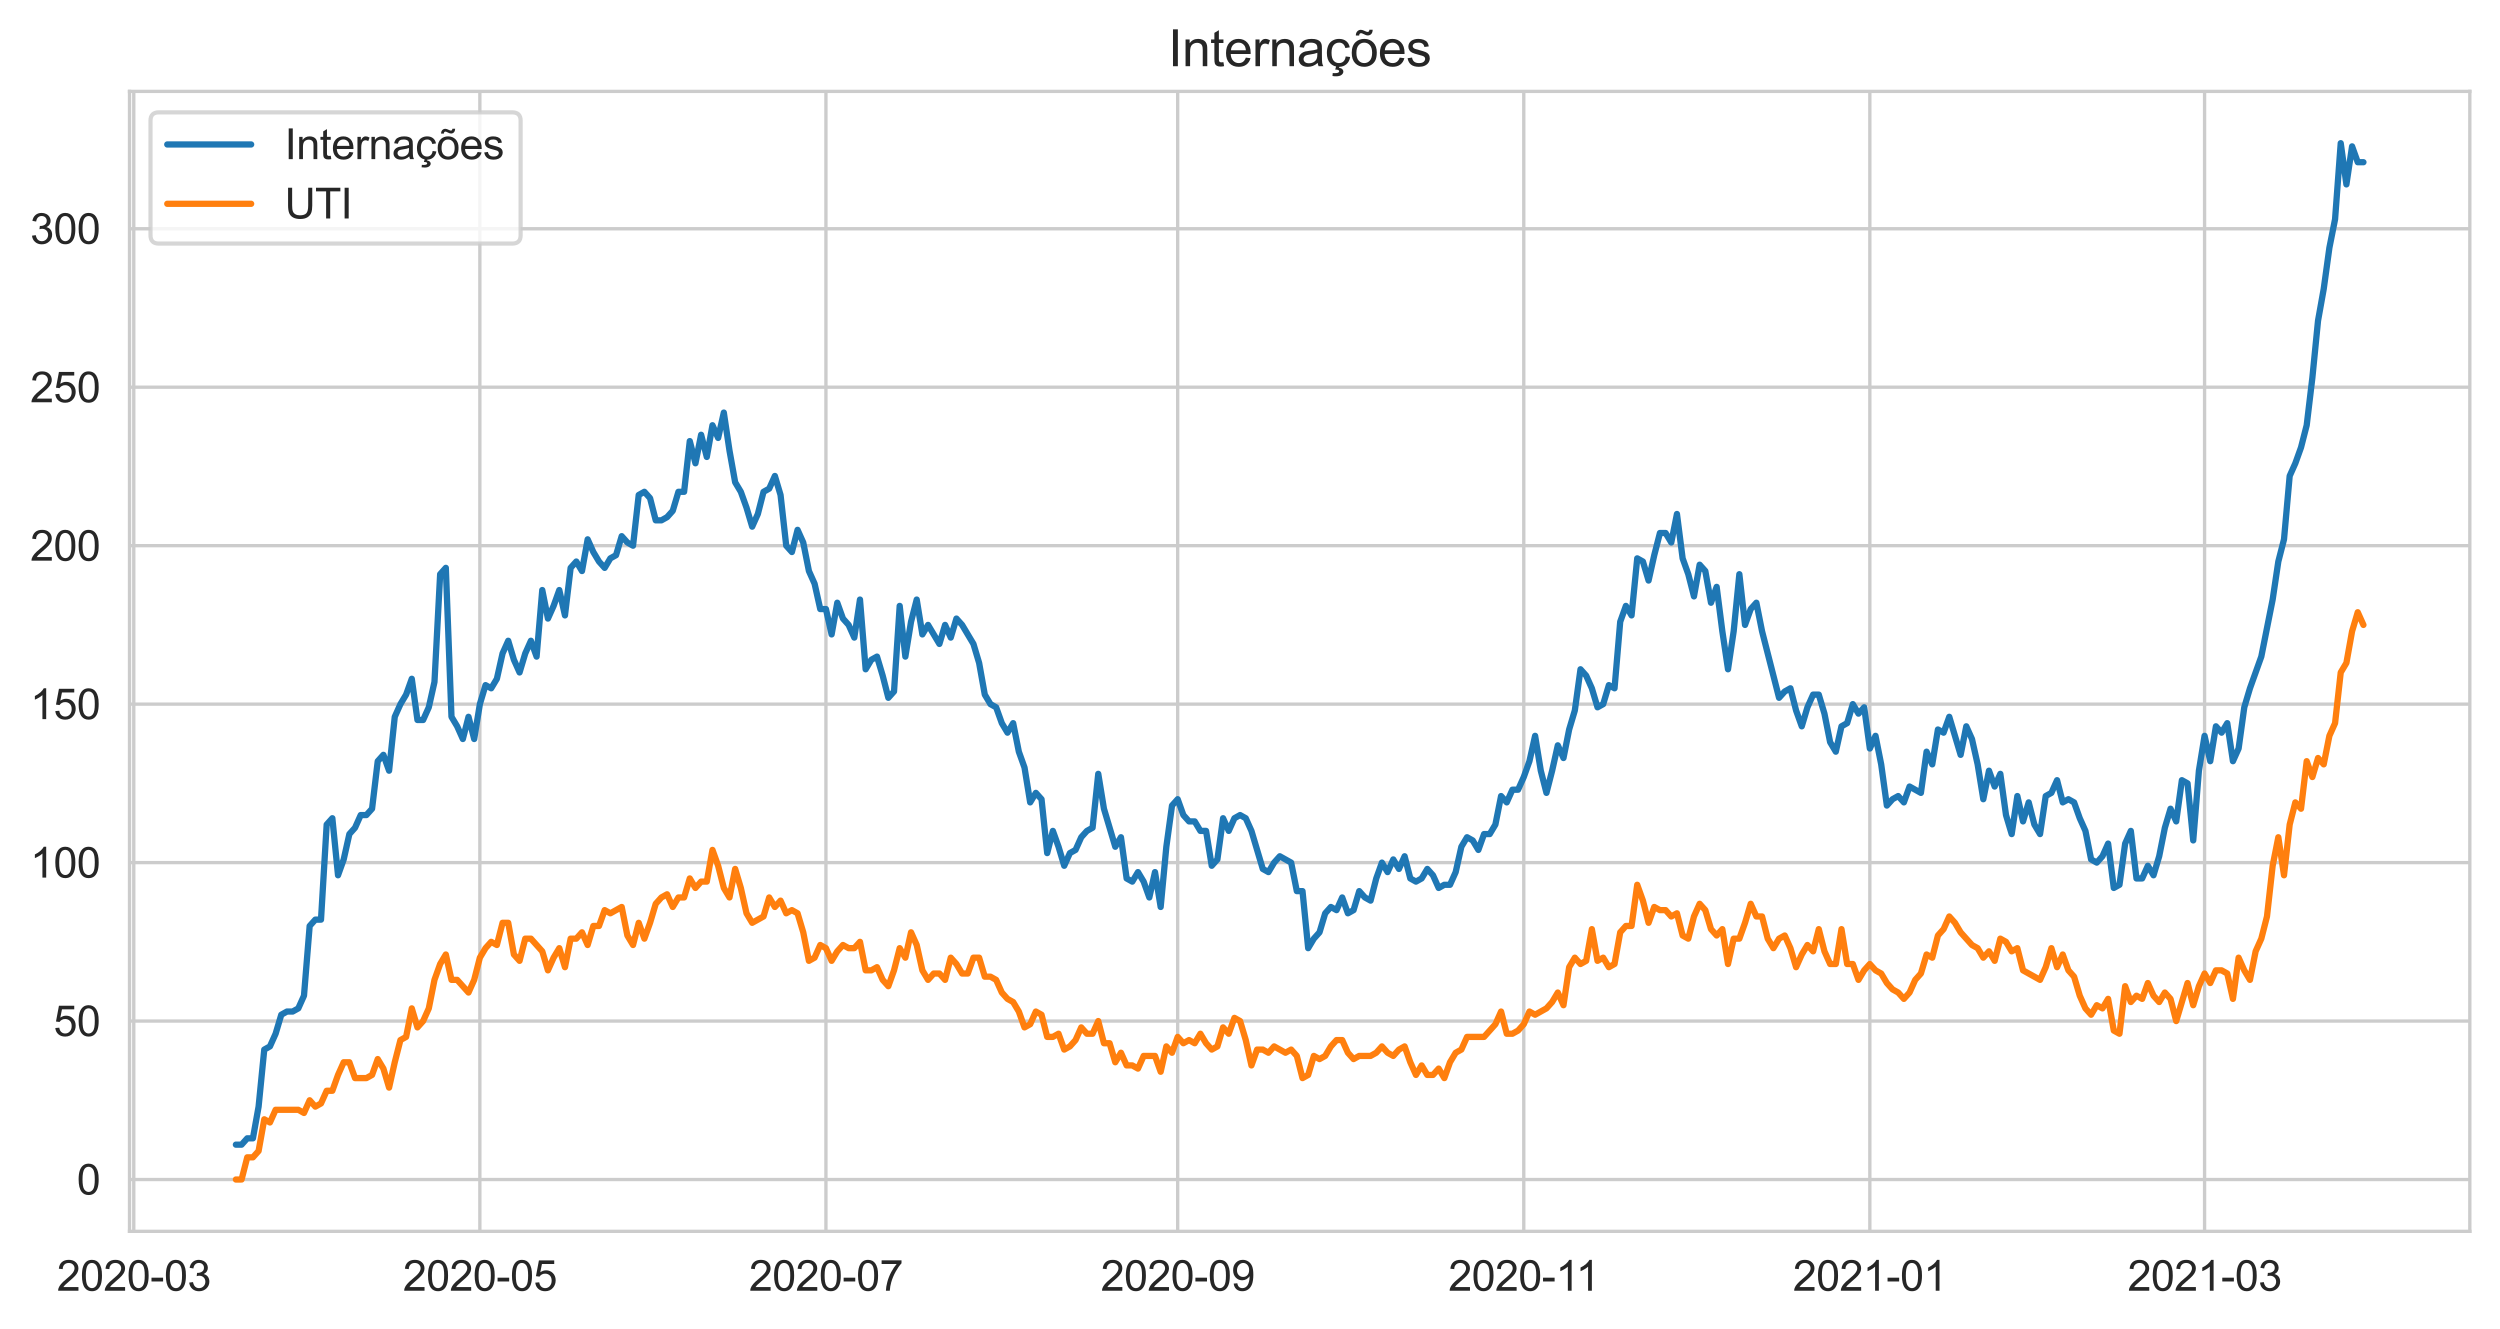 <?xml version="1.0" encoding="utf-8" standalone="no"?>
<!DOCTYPE svg PUBLIC "-//W3C//DTD SVG 1.1//EN"
  "http://www.w3.org/Graphics/SVG/1.1/DTD/svg11.dtd">
<svg height="316.935pt" version="1.1" viewBox="0 0 596.083 316.935" width="596.083pt" xmlns="http://www.w3.org/2000/svg" xmlns:xlink="http://www.w3.org/1999/xlink">
 <defs>
  <style type="text/css">*{stroke-linecap:butt;stroke-linejoin:round;}</style>
 </defs>
 <g id="figure_1">
  <g id="patch_1">
   <path d="M 0 316.935 
L 596.083 316.935 
L 596.083 0 
L 0 0 
z
" style="fill:#ffffff;"/>
  </g>
  <g id="axes_1">
   <g id="patch_2">
    <path d="M 30.883 293.589 
L 588.883 293.589 
L 588.883 21.789 
L 30.883 21.789 
z
" style="fill:#ffffff;"/>
   </g>
   <g id="matplotlib.axis_1">
    <g id="xtick_1">
     <g id="line2d_1">
      <path clip-path="url(#p5f53d8999e)" d="M 31.897 293.589 
L 31.897 21.789 
" style="fill:none;stroke:#cccccc;stroke-linecap:round;stroke-width:0.8;"/>
     </g>
     <g id="text_1">
      <!-- 2020-03 -->
      <g style="fill:#262626;" transform="translate(13.55 307.747)scale(0.1 -0.1)">
       <defs>
        <path d="M 3222 541 
L 3222 0 
L 194 0 
Q 188 203 259 391 
Q 375 700 629 1000 
Q 884 1300 1366 1694 
Q 2113 2306 2375 2664 
Q 2638 3022 2638 3341 
Q 2638 3675 2398 3904 
Q 2159 4134 1775 4134 
Q 1369 4134 1125 3890 
Q 881 3647 878 3216 
L 300 3275 
Q 359 3922 746 4261 
Q 1134 4600 1788 4600 
Q 2447 4600 2831 4234 
Q 3216 3869 3216 3328 
Q 3216 3053 3103 2787 
Q 2991 2522 2730 2228 
Q 2469 1934 1863 1422 
Q 1356 997 1212 845 
Q 1069 694 975 541 
L 3222 541 
z
" id="ArialMT-32" transform="scale(0.016)"/>
        <path d="M 266 2259 
Q 266 3072 433 3567 
Q 600 4063 929 4331 
Q 1259 4600 1759 4600 
Q 2128 4600 2406 4451 
Q 2684 4303 2865 4023 
Q 3047 3744 3150 3342 
Q 3253 2941 3253 2259 
Q 3253 1453 3087 958 
Q 2922 463 2592 192 
Q 2263 -78 1759 -78 
Q 1097 -78 719 397 
Q 266 969 266 2259 
z
M 844 2259 
Q 844 1131 1108 757 
Q 1372 384 1759 384 
Q 2147 384 2411 759 
Q 2675 1134 2675 2259 
Q 2675 3391 2411 3762 
Q 2147 4134 1753 4134 
Q 1366 4134 1134 3806 
Q 844 3388 844 2259 
z
" id="ArialMT-30" transform="scale(0.016)"/>
        <path d="M 203 1375 
L 203 1941 
L 1931 1941 
L 1931 1375 
L 203 1375 
z
" id="ArialMT-2d" transform="scale(0.016)"/>
        <path d="M 269 1209 
L 831 1284 
Q 928 806 1161 595 
Q 1394 384 1728 384 
Q 2125 384 2398 659 
Q 2672 934 2672 1341 
Q 2672 1728 2419 1979 
Q 2166 2231 1775 2231 
Q 1616 2231 1378 2169 
L 1441 2663 
Q 1497 2656 1531 2656 
Q 1891 2656 2178 2843 
Q 2466 3031 2466 3422 
Q 2466 3731 2256 3934 
Q 2047 4138 1716 4138 
Q 1388 4138 1169 3931 
Q 950 3725 888 3313 
L 325 3413 
Q 428 3978 793 4289 
Q 1159 4600 1703 4600 
Q 2078 4600 2393 4439 
Q 2709 4278 2876 4000 
Q 3044 3722 3044 3409 
Q 3044 3113 2884 2869 
Q 2725 2625 2413 2481 
Q 2819 2388 3044 2092 
Q 3269 1797 3269 1353 
Q 3269 753 2831 336 
Q 2394 -81 1725 -81 
Q 1122 -81 723 278 
Q 325 638 269 1209 
z
" id="ArialMT-33" transform="scale(0.016)"/>
       </defs>
       <use xlink:href="#ArialMT-32"/>
       <use x="55.615" xlink:href="#ArialMT-30"/>
       <use x="111.23" xlink:href="#ArialMT-32"/>
       <use x="166.846" xlink:href="#ArialMT-30"/>
       <use x="222.461" xlink:href="#ArialMT-2d"/>
       <use x="255.762" xlink:href="#ArialMT-30"/>
       <use x="311.377" xlink:href="#ArialMT-33"/>
      </g>
     </g>
    </g>
    <g id="xtick_2">
     <g id="line2d_2">
      <path clip-path="url(#p5f53d8999e)" d="M 114.414 293.589 
L 114.414 21.789 
" style="fill:none;stroke:#cccccc;stroke-linecap:round;stroke-width:0.8;"/>
     </g>
     <g id="text_2">
      <!-- 2020-05 -->
      <g style="fill:#262626;" transform="translate(96.066 307.747)scale(0.1 -0.1)">
       <defs>
        <path d="M 266 1200 
L 856 1250 
Q 922 819 1161 601 
Q 1400 384 1738 384 
Q 2144 384 2425 690 
Q 2706 997 2706 1503 
Q 2706 1984 2436 2262 
Q 2166 2541 1728 2541 
Q 1456 2541 1237 2417 
Q 1019 2294 894 2097 
L 366 2166 
L 809 4519 
L 3088 4519 
L 3088 3981 
L 1259 3981 
L 1013 2750 
Q 1425 3038 1878 3038 
Q 2478 3038 2890 2622 
Q 3303 2206 3303 1553 
Q 3303 931 2941 478 
Q 2500 -78 1738 -78 
Q 1113 -78 717 272 
Q 322 622 266 1200 
z
" id="ArialMT-35" transform="scale(0.016)"/>
       </defs>
       <use xlink:href="#ArialMT-32"/>
       <use x="55.615" xlink:href="#ArialMT-30"/>
       <use x="111.23" xlink:href="#ArialMT-32"/>
       <use x="166.846" xlink:href="#ArialMT-30"/>
       <use x="222.461" xlink:href="#ArialMT-2d"/>
       <use x="255.762" xlink:href="#ArialMT-30"/>
       <use x="311.377" xlink:href="#ArialMT-35"/>
      </g>
     </g>
    </g>
    <g id="xtick_3">
     <g id="line2d_3">
      <path clip-path="url(#p5f53d8999e)" d="M 196.93 293.589 
L 196.93 21.789 
" style="fill:none;stroke:#cccccc;stroke-linecap:round;stroke-width:0.8;"/>
     </g>
     <g id="text_3">
      <!-- 2020-07 -->
      <g style="fill:#262626;" transform="translate(178.582 307.747)scale(0.1 -0.1)">
       <defs>
        <path d="M 303 3981 
L 303 4522 
L 3269 4522 
L 3269 4084 
Q 2831 3619 2401 2847 
Q 1972 2075 1738 1259 
Q 1569 684 1522 0 
L 944 0 
Q 953 541 1156 1306 
Q 1359 2072 1739 2783 
Q 2119 3494 2547 3981 
L 303 3981 
z
" id="ArialMT-37" transform="scale(0.016)"/>
       </defs>
       <use xlink:href="#ArialMT-32"/>
       <use x="55.615" xlink:href="#ArialMT-30"/>
       <use x="111.23" xlink:href="#ArialMT-32"/>
       <use x="166.846" xlink:href="#ArialMT-30"/>
       <use x="222.461" xlink:href="#ArialMT-2d"/>
       <use x="255.762" xlink:href="#ArialMT-30"/>
       <use x="311.377" xlink:href="#ArialMT-37"/>
      </g>
     </g>
    </g>
    <g id="xtick_4">
     <g id="line2d_4">
      <path clip-path="url(#p5f53d8999e)" d="M 280.799 293.589 
L 280.799 21.789 
" style="fill:none;stroke:#cccccc;stroke-linecap:round;stroke-width:0.8;"/>
     </g>
     <g id="text_4">
      <!-- 2020-09 -->
      <g style="fill:#262626;" transform="translate(262.452 307.747)scale(0.1 -0.1)">
       <defs>
        <path d="M 350 1059 
L 891 1109 
Q 959 728 1153 556 
Q 1347 384 1650 384 
Q 1909 384 2104 503 
Q 2300 622 2425 820 
Q 2550 1019 2634 1356 
Q 2719 1694 2719 2044 
Q 2719 2081 2716 2156 
Q 2547 1888 2255 1720 
Q 1963 1553 1622 1553 
Q 1053 1553 659 1965 
Q 266 2378 266 3053 
Q 266 3750 677 4175 
Q 1088 4600 1706 4600 
Q 2153 4600 2523 4359 
Q 2894 4119 3086 3673 
Q 3278 3228 3278 2384 
Q 3278 1506 3087 986 
Q 2897 466 2520 194 
Q 2144 -78 1638 -78 
Q 1100 -78 759 220 
Q 419 519 350 1059 
z
M 2653 3081 
Q 2653 3566 2395 3850 
Q 2138 4134 1775 4134 
Q 1400 4134 1122 3828 
Q 844 3522 844 3034 
Q 844 2597 1108 2323 
Q 1372 2050 1759 2050 
Q 2150 2050 2401 2323 
Q 2653 2597 2653 3081 
z
" id="ArialMT-39" transform="scale(0.016)"/>
       </defs>
       <use xlink:href="#ArialMT-32"/>
       <use x="55.615" xlink:href="#ArialMT-30"/>
       <use x="111.23" xlink:href="#ArialMT-32"/>
       <use x="166.846" xlink:href="#ArialMT-30"/>
       <use x="222.461" xlink:href="#ArialMT-2d"/>
       <use x="255.762" xlink:href="#ArialMT-30"/>
       <use x="311.377" xlink:href="#ArialMT-39"/>
      </g>
     </g>
    </g>
    <g id="xtick_5">
     <g id="line2d_5">
      <path clip-path="url(#p5f53d8999e)" d="M 363.316 293.589 
L 363.316 21.789 
" style="fill:none;stroke:#cccccc;stroke-linecap:round;stroke-width:0.8;"/>
     </g>
     <g id="text_5">
      <!-- 2020-11 -->
      <g style="fill:#262626;" transform="translate(345.337 307.747)scale(0.1 -0.1)">
       <defs>
        <path d="M 2384 0 
L 1822 0 
L 1822 3584 
Q 1619 3391 1289 3197 
Q 959 3003 697 2906 
L 697 3450 
Q 1169 3672 1522 3987 
Q 1875 4303 2022 4600 
L 2384 4600 
L 2384 0 
z
" id="ArialMT-31" transform="scale(0.016)"/>
       </defs>
       <use xlink:href="#ArialMT-32"/>
       <use x="55.615" xlink:href="#ArialMT-30"/>
       <use x="111.23" xlink:href="#ArialMT-32"/>
       <use x="166.846" xlink:href="#ArialMT-30"/>
       <use x="222.461" xlink:href="#ArialMT-2d"/>
       <use x="255.762" xlink:href="#ArialMT-31"/>
       <use x="304.002" xlink:href="#ArialMT-31"/>
      </g>
     </g>
    </g>
    <g id="xtick_6">
     <g id="line2d_6">
      <path clip-path="url(#p5f53d8999e)" d="M 445.832 293.589 
L 445.832 21.789 
" style="fill:none;stroke:#cccccc;stroke-linecap:round;stroke-width:0.8;"/>
     </g>
     <g id="text_6">
      <!-- 2021-01 -->
      <g style="fill:#262626;" transform="translate(427.484 307.747)scale(0.1 -0.1)">
       <use xlink:href="#ArialMT-32"/>
       <use x="55.615" xlink:href="#ArialMT-30"/>
       <use x="111.23" xlink:href="#ArialMT-32"/>
       <use x="166.846" xlink:href="#ArialMT-31"/>
       <use x="222.461" xlink:href="#ArialMT-2d"/>
       <use x="255.762" xlink:href="#ArialMT-30"/>
       <use x="311.377" xlink:href="#ArialMT-31"/>
      </g>
     </g>
    </g>
    <g id="xtick_7">
     <g id="line2d_7">
      <path clip-path="url(#p5f53d8999e)" d="M 525.643 293.589 
L 525.643 21.789 
" style="fill:none;stroke:#cccccc;stroke-linecap:round;stroke-width:0.8;"/>
     </g>
     <g id="text_7">
      <!-- 2021-03 -->
      <g style="fill:#262626;" transform="translate(507.295 307.747)scale(0.1 -0.1)">
       <use xlink:href="#ArialMT-32"/>
       <use x="55.615" xlink:href="#ArialMT-30"/>
       <use x="111.23" xlink:href="#ArialMT-32"/>
       <use x="166.846" xlink:href="#ArialMT-31"/>
       <use x="222.461" xlink:href="#ArialMT-2d"/>
       <use x="255.762" xlink:href="#ArialMT-30"/>
       <use x="311.377" xlink:href="#ArialMT-33"/>
      </g>
     </g>
    </g>
   </g>
   <g id="matplotlib.axis_2">
    <g id="ytick_1">
     <g id="line2d_8">
      <path clip-path="url(#p5f53d8999e)" d="M 30.883 281.235 
L 588.883 281.235 
" style="fill:none;stroke:#cccccc;stroke-linecap:round;stroke-width:0.8;"/>
     </g>
     <g id="text_8">
      <!-- 0 -->
      <g style="fill:#262626;" transform="translate(18.322 284.814)scale(0.1 -0.1)">
       <use xlink:href="#ArialMT-30"/>
      </g>
     </g>
    </g>
    <g id="ytick_2">
     <g id="line2d_9">
      <path clip-path="url(#p5f53d8999e)" d="M 30.883 243.453 
L 588.883 243.453 
" style="fill:none;stroke:#cccccc;stroke-linecap:round;stroke-width:0.8;"/>
     </g>
     <g id="text_9">
      <!-- 50 -->
      <g style="fill:#262626;" transform="translate(12.761 247.032)scale(0.1 -0.1)">
       <use xlink:href="#ArialMT-35"/>
       <use x="55.615" xlink:href="#ArialMT-30"/>
      </g>
     </g>
    </g>
    <g id="ytick_3">
     <g id="line2d_10">
      <path clip-path="url(#p5f53d8999e)" d="M 30.883 205.672 
L 588.883 205.672 
" style="fill:none;stroke:#cccccc;stroke-linecap:round;stroke-width:0.8;"/>
     </g>
     <g id="text_10">
      <!-- 100 -->
      <g style="fill:#262626;" transform="translate(7.2 209.251)scale(0.1 -0.1)">
       <use xlink:href="#ArialMT-31"/>
       <use x="55.615" xlink:href="#ArialMT-30"/>
       <use x="111.23" xlink:href="#ArialMT-30"/>
      </g>
     </g>
    </g>
    <g id="ytick_4">
     <g id="line2d_11">
      <path clip-path="url(#p5f53d8999e)" d="M 30.883 167.89 
L 588.883 167.89 
" style="fill:none;stroke:#cccccc;stroke-linecap:round;stroke-width:0.8;"/>
     </g>
     <g id="text_11">
      <!-- 150 -->
      <g style="fill:#262626;" transform="translate(7.2 171.469)scale(0.1 -0.1)">
       <use xlink:href="#ArialMT-31"/>
       <use x="55.615" xlink:href="#ArialMT-35"/>
       <use x="111.23" xlink:href="#ArialMT-30"/>
      </g>
     </g>
    </g>
    <g id="ytick_5">
     <g id="line2d_12">
      <path clip-path="url(#p5f53d8999e)" d="M 30.883 130.109 
L 588.883 130.109 
" style="fill:none;stroke:#cccccc;stroke-linecap:round;stroke-width:0.8;"/>
     </g>
     <g id="text_12">
      <!-- 200 -->
      <g style="fill:#262626;" transform="translate(7.2 133.688)scale(0.1 -0.1)">
       <use xlink:href="#ArialMT-32"/>
       <use x="55.615" xlink:href="#ArialMT-30"/>
       <use x="111.23" xlink:href="#ArialMT-30"/>
      </g>
     </g>
    </g>
    <g id="ytick_6">
     <g id="line2d_13">
      <path clip-path="url(#p5f53d8999e)" d="M 30.883 92.327 
L 588.883 92.327 
" style="fill:none;stroke:#cccccc;stroke-linecap:round;stroke-width:0.8;"/>
     </g>
     <g id="text_13">
      <!-- 250 -->
      <g style="fill:#262626;" transform="translate(7.2 95.906)scale(0.1 -0.1)">
       <use xlink:href="#ArialMT-32"/>
       <use x="55.615" xlink:href="#ArialMT-35"/>
       <use x="111.23" xlink:href="#ArialMT-30"/>
      </g>
     </g>
    </g>
    <g id="ytick_7">
     <g id="line2d_14">
      <path clip-path="url(#p5f53d8999e)" d="M 30.883 54.546 
L 588.883 54.546 
" style="fill:none;stroke:#cccccc;stroke-linecap:round;stroke-width:0.8;"/>
     </g>
     <g id="text_14">
      <!-- 300 -->
      <g style="fill:#262626;" transform="translate(7.2 58.125)scale(0.1 -0.1)">
       <use xlink:href="#ArialMT-33"/>
       <use x="55.615" xlink:href="#ArialMT-30"/>
       <use x="111.23" xlink:href="#ArialMT-30"/>
      </g>
     </g>
    </g>
   </g>
   <g id="line2d_15">
    <path clip-path="url(#p5f53d8999e)" d="M 56.246 272.923 
L 57.599 272.923 
L 58.952 271.412 
L 60.305 271.412 
L 61.657 263.855 
L 63.01 250.254 
L 64.363 249.498 
L 65.716 246.476 
L 67.068 241.942 
L 68.421 241.186 
L 69.774 241.186 
L 71.126 240.431 
L 72.479 237.408 
L 73.832 220.784 
L 75.185 219.273 
L 76.537 219.273 
L 77.89 196.604 
L 79.243 195.093 
L 80.596 208.694 
L 81.948 204.916 
L 83.301 198.871 
L 84.654 197.36 
L 86.006 194.337 
L 87.359 194.337 
L 88.712 192.826 
L 90.065 181.492 
L 91.417 179.98 
L 92.77 183.759 
L 94.123 170.913 
L 95.476 167.89 
L 96.828 165.623 
L 98.181 161.845 
L 99.534 171.669 
L 100.886 171.669 
L 102.239 168.646 
L 103.592 162.601 
L 104.945 136.91 
L 106.297 135.398 
L 107.65 170.913 
L 109.003 173.18 
L 110.356 176.202 
L 111.708 170.913 
L 113.061 176.202 
L 114.414 167.89 
L 115.766 163.357 
L 117.119 164.112 
L 118.472 161.845 
L 119.825 155.8 
L 121.177 152.778 
L 122.53 157.312 
L 123.883 160.334 
L 125.236 155.8 
L 126.588 152.778 
L 127.941 156.556 
L 129.294 140.688 
L 130.646 147.488 
L 131.999 144.466 
L 133.352 140.688 
L 134.705 146.733 
L 136.057 135.398 
L 137.41 133.887 
L 138.763 136.154 
L 140.116 128.598 
L 141.468 131.62 
L 142.821 133.887 
L 144.174 135.398 
L 145.526 133.131 
L 146.879 132.376 
L 148.232 127.842 
L 149.585 129.353 
L 150.937 130.109 
L 152.29 118.019 
L 153.643 117.263 
L 154.996 118.774 
L 156.348 124.064 
L 157.701 124.064 
L 159.054 123.308 
L 160.406 121.797 
L 161.759 117.263 
L 163.112 117.263 
L 164.465 105.173 
L 165.817 110.463 
L 167.17 103.662 
L 168.523 108.951 
L 169.876 101.395 
L 171.228 104.417 
L 172.581 98.372 
L 173.934 107.44 
L 175.286 114.996 
L 176.639 117.263 
L 177.992 121.041 
L 179.345 125.575 
L 180.697 122.553 
L 182.05 117.263 
L 183.403 116.508 
L 184.756 113.485 
L 186.108 118.019 
L 187.461 130.109 
L 188.814 131.62 
L 190.166 126.331 
L 191.519 129.353 
L 192.872 136.154 
L 194.225 139.176 
L 195.577 145.221 
L 196.93 145.221 
L 198.283 151.267 
L 199.636 143.71 
L 200.988 147.488 
L 202.341 149 
L 203.694 152.022 
L 205.046 142.955 
L 206.399 159.578 
L 207.752 157.312 
L 209.105 156.556 
L 210.457 161.09 
L 211.81 166.379 
L 213.163 164.868 
L 214.516 144.466 
L 215.868 156.556 
L 217.221 148.244 
L 218.574 142.955 
L 219.926 151.267 
L 221.279 149 
L 223.985 153.533 
L 225.337 149 
L 226.69 152.022 
L 228.043 147.488 
L 229.396 149 
L 232.101 153.533 
L 233.454 158.067 
L 234.806 165.623 
L 236.159 167.89 
L 237.512 168.646 
L 238.865 172.424 
L 240.217 174.691 
L 241.57 172.424 
L 242.923 179.225 
L 244.276 183.003 
L 245.628 191.315 
L 246.981 189.048 
L 248.334 190.559 
L 249.686 203.405 
L 251.039 198.116 
L 252.392 201.894 
L 253.745 206.427 
L 255.097 203.405 
L 256.45 202.649 
L 257.803 199.627 
L 259.156 198.116 
L 260.508 197.36 
L 261.861 184.514 
L 263.214 192.826 
L 265.919 201.894 
L 267.272 199.627 
L 268.625 209.45 
L 269.977 210.206 
L 271.33 207.939 
L 272.683 210.206 
L 274.036 213.984 
L 275.388 207.939 
L 276.741 216.251 
L 278.094 201.894 
L 279.446 192.071 
L 280.799 190.559 
L 282.152 194.337 
L 283.505 195.849 
L 284.857 195.849 
L 286.21 198.116 
L 287.563 198.116 
L 288.916 206.427 
L 290.268 204.916 
L 291.621 195.093 
L 292.974 198.116 
L 294.326 195.093 
L 295.679 194.337 
L 297.032 195.093 
L 298.385 198.116 
L 301.09 207.183 
L 302.443 207.939 
L 303.796 205.672 
L 305.148 204.161 
L 307.854 205.672 
L 309.206 212.473 
L 310.559 212.473 
L 311.912 226.074 
L 313.265 223.807 
L 314.617 222.296 
L 315.97 217.762 
L 317.323 216.251 
L 318.676 217.006 
L 320.028 213.984 
L 321.381 217.762 
L 322.734 217.006 
L 324.086 212.473 
L 325.439 213.984 
L 326.792 214.739 
L 328.145 209.45 
L 329.497 205.672 
L 330.85 207.939 
L 332.203 204.916 
L 333.556 207.183 
L 334.908 204.161 
L 336.261 209.45 
L 337.614 210.206 
L 338.966 209.45 
L 340.319 207.183 
L 341.672 208.694 
L 343.025 211.717 
L 344.377 210.961 
L 345.73 210.961 
L 347.083 207.939 
L 348.436 201.894 
L 349.788 199.627 
L 351.141 200.382 
L 352.494 202.649 
L 353.846 198.871 
L 355.199 198.871 
L 356.552 196.604 
L 357.905 189.804 
L 359.257 191.315 
L 360.61 188.292 
L 361.963 188.292 
L 363.316 185.27 
L 364.668 181.492 
L 366.021 175.447 
L 367.374 183.759 
L 368.726 189.048 
L 370.079 183.759 
L 371.432 177.714 
L 372.785 180.736 
L 374.137 173.935 
L 375.49 169.402 
L 376.843 159.578 
L 378.196 161.09 
L 379.548 164.112 
L 380.901 168.646 
L 382.254 167.89 
L 383.606 163.357 
L 384.959 164.112 
L 386.312 148.244 
L 387.665 144.466 
L 389.017 146.733 
L 390.37 133.131 
L 391.723 133.887 
L 393.076 138.421 
L 394.428 132.376 
L 395.781 127.086 
L 397.134 127.086 
L 398.486 129.353 
L 399.839 122.553 
L 401.192 133.131 
L 402.545 136.91 
L 403.897 142.199 
L 405.25 134.643 
L 406.603 136.154 
L 407.956 143.71 
L 409.308 139.932 
L 410.661 150.511 
L 412.014 159.578 
L 413.366 150.511 
L 414.719 136.91 
L 416.072 149 
L 417.425 145.221 
L 418.777 143.71 
L 420.13 150.511 
L 424.188 166.379 
L 425.541 164.868 
L 426.894 164.112 
L 428.246 169.402 
L 429.599 173.18 
L 430.952 168.646 
L 432.305 165.623 
L 433.657 165.623 
L 435.01 170.157 
L 436.363 176.958 
L 437.716 179.225 
L 439.068 173.18 
L 440.421 172.424 
L 441.774 167.89 
L 443.126 170.157 
L 444.479 168.646 
L 445.832 178.469 
L 447.185 175.447 
L 448.537 182.247 
L 449.89 192.071 
L 451.243 190.559 
L 452.596 189.804 
L 453.948 191.315 
L 455.301 187.537 
L 458.006 189.048 
L 459.359 179.225 
L 460.712 182.247 
L 462.065 173.935 
L 463.417 174.691 
L 464.77 170.913 
L 467.476 179.98 
L 468.828 173.18 
L 470.181 176.202 
L 471.534 182.247 
L 472.886 190.559 
L 474.239 183.759 
L 475.592 187.537 
L 476.945 184.514 
L 478.297 194.337 
L 479.65 198.871 
L 481.003 189.804 
L 482.356 195.849 
L 483.708 191.315 
L 485.061 196.604 
L 486.414 198.871 
L 487.766 189.804 
L 489.119 189.048 
L 490.472 186.025 
L 491.825 191.315 
L 493.177 190.559 
L 494.53 191.315 
L 495.883 195.093 
L 497.236 198.116 
L 498.588 204.916 
L 499.941 205.672 
L 501.294 204.161 
L 502.646 201.138 
L 503.999 211.717 
L 505.352 210.961 
L 506.705 201.138 
L 508.057 198.116 
L 509.41 209.45 
L 510.763 209.45 
L 512.116 206.427 
L 513.468 208.694 
L 514.821 204.161 
L 516.174 197.36 
L 517.526 192.826 
L 518.879 195.849 
L 520.232 186.025 
L 521.585 186.781 
L 522.937 200.382 
L 524.29 183.759 
L 525.643 175.447 
L 526.996 181.492 
L 528.348 173.18 
L 529.701 174.691 
L 531.054 172.424 
L 532.406 181.492 
L 533.759 178.469 
L 535.112 168.646 
L 536.465 164.112 
L 539.17 156.556 
L 541.876 142.955 
L 543.228 133.887 
L 544.581 128.598 
L 545.934 113.485 
L 547.286 110.463 
L 548.639 106.684 
L 549.992 101.395 
L 551.345 90.061 
L 552.697 76.459 
L 554.05 68.903 
L 555.403 59.08 
L 556.756 52.279 
L 558.108 34.144 
L 559.461 43.967 
L 560.814 34.9 
L 562.166 38.678 
L 563.519 38.678 
L 563.519 38.678 
" style="fill:none;stroke:#1f77b4;stroke-linecap:round;stroke-width:1.5;"/>
   </g>
   <g id="line2d_16">
    <path clip-path="url(#p5f53d8999e)" d="M 56.246 281.235 
L 57.599 281.235 
L 58.952 275.945 
L 60.305 275.945 
L 61.657 274.434 
L 63.01 266.878 
L 64.363 267.633 
L 65.716 264.611 
L 71.126 264.611 
L 72.479 265.367 
L 73.832 262.344 
L 75.185 263.855 
L 76.537 263.1 
L 77.89 260.077 
L 79.243 260.077 
L 80.596 256.299 
L 81.948 253.277 
L 83.301 253.277 
L 84.654 257.055 
L 87.359 257.055 
L 88.712 256.299 
L 90.065 252.521 
L 91.417 254.788 
L 92.77 259.322 
L 94.123 253.277 
L 95.476 247.987 
L 96.828 247.231 
L 98.181 240.431 
L 99.534 244.965 
L 100.886 243.453 
L 102.239 240.431 
L 103.592 233.63 
L 104.945 229.852 
L 106.297 227.585 
L 107.65 233.63 
L 109.003 233.63 
L 111.708 236.653 
L 113.061 233.63 
L 114.414 228.341 
L 115.766 226.074 
L 117.119 224.563 
L 118.472 225.318 
L 119.825 220.029 
L 121.177 220.029 
L 122.53 227.585 
L 123.883 229.096 
L 125.236 223.807 
L 126.588 223.807 
L 129.294 226.829 
L 130.646 231.363 
L 131.999 228.341 
L 133.352 226.074 
L 134.705 230.608 
L 136.057 223.807 
L 137.41 223.807 
L 138.763 222.296 
L 140.116 225.318 
L 141.468 220.784 
L 142.821 220.784 
L 144.174 217.006 
L 145.526 217.762 
L 148.232 216.251 
L 149.585 223.051 
L 150.937 225.318 
L 152.29 220.029 
L 153.643 223.807 
L 154.996 220.029 
L 156.348 215.495 
L 157.701 213.984 
L 159.054 213.228 
L 160.406 216.251 
L 161.759 213.984 
L 163.112 213.984 
L 164.465 209.45 
L 165.817 211.717 
L 167.17 210.206 
L 168.523 210.206 
L 169.876 202.649 
L 171.228 206.427 
L 172.581 211.717 
L 173.934 213.984 
L 175.286 207.183 
L 176.639 211.717 
L 177.992 217.762 
L 179.345 220.029 
L 182.05 218.518 
L 183.403 213.984 
L 184.756 216.251 
L 186.108 214.739 
L 187.461 217.762 
L 188.814 217.006 
L 190.166 217.762 
L 191.519 222.296 
L 192.872 229.096 
L 194.225 228.341 
L 195.577 225.318 
L 196.93 226.074 
L 198.283 229.096 
L 199.636 226.829 
L 200.988 225.318 
L 202.341 226.074 
L 203.694 226.074 
L 205.046 224.563 
L 206.399 231.363 
L 207.752 231.363 
L 209.105 230.608 
L 210.457 233.63 
L 211.81 235.141 
L 213.163 231.363 
L 214.516 226.074 
L 215.868 228.341 
L 217.221 222.296 
L 218.574 225.318 
L 219.926 231.363 
L 221.279 233.63 
L 222.632 232.119 
L 223.985 232.119 
L 225.337 233.63 
L 226.69 228.341 
L 228.043 229.852 
L 229.396 232.119 
L 230.748 232.119 
L 232.101 228.341 
L 233.454 228.341 
L 234.806 232.875 
L 236.159 232.875 
L 237.512 233.63 
L 238.865 236.653 
L 240.217 238.164 
L 241.57 238.92 
L 242.923 241.186 
L 244.276 244.965 
L 245.628 244.209 
L 246.981 241.186 
L 248.334 241.942 
L 249.686 247.231 
L 251.039 247.231 
L 252.392 246.476 
L 253.745 250.254 
L 255.097 249.498 
L 256.45 247.987 
L 257.803 244.965 
L 259.156 246.476 
L 260.508 246.476 
L 261.861 243.453 
L 263.214 248.743 
L 264.566 248.743 
L 265.919 253.277 
L 267.272 251.01 
L 268.625 254.032 
L 269.977 254.032 
L 271.33 254.788 
L 272.683 251.765 
L 275.388 251.765 
L 276.741 255.543 
L 278.094 249.498 
L 279.446 251.01 
L 280.799 247.231 
L 282.152 248.743 
L 283.505 247.987 
L 284.857 248.743 
L 286.21 246.476 
L 287.563 248.743 
L 288.916 250.254 
L 290.268 249.498 
L 291.621 244.965 
L 292.974 246.476 
L 294.326 242.698 
L 295.679 243.453 
L 297.032 247.987 
L 298.385 254.032 
L 299.737 250.254 
L 301.09 250.254 
L 302.443 251.01 
L 303.796 249.498 
L 306.501 251.01 
L 307.854 250.254 
L 309.206 251.765 
L 310.559 257.055 
L 311.912 256.299 
L 313.265 251.765 
L 314.617 252.521 
L 315.97 251.765 
L 317.323 249.498 
L 318.676 247.987 
L 320.028 247.987 
L 321.381 251.01 
L 322.734 252.521 
L 324.086 251.765 
L 326.792 251.765 
L 328.145 251.01 
L 329.497 249.498 
L 330.85 251.01 
L 332.203 251.765 
L 333.556 250.254 
L 334.908 249.498 
L 336.261 253.277 
L 337.614 256.299 
L 338.966 254.032 
L 340.319 256.299 
L 341.672 256.299 
L 343.025 254.788 
L 344.377 257.055 
L 345.73 253.277 
L 347.083 251.01 
L 348.436 250.254 
L 349.788 247.231 
L 353.846 247.231 
L 356.552 244.209 
L 357.905 241.186 
L 359.257 246.476 
L 360.61 246.476 
L 361.963 245.72 
L 363.316 244.209 
L 364.668 241.186 
L 366.021 241.942 
L 368.726 240.431 
L 370.079 238.92 
L 371.432 236.653 
L 372.785 239.675 
L 374.137 230.608 
L 375.49 228.341 
L 376.843 229.852 
L 378.196 229.096 
L 379.548 221.54 
L 380.901 229.096 
L 382.254 228.341 
L 383.606 230.608 
L 384.959 229.852 
L 386.312 222.296 
L 387.665 220.784 
L 389.017 220.784 
L 390.37 210.961 
L 391.723 214.739 
L 393.076 220.029 
L 394.428 216.251 
L 395.781 217.006 
L 397.134 217.006 
L 398.486 218.518 
L 399.839 217.762 
L 401.192 223.051 
L 402.545 223.807 
L 403.897 218.518 
L 405.25 215.495 
L 406.603 217.006 
L 407.956 221.54 
L 409.308 223.051 
L 410.661 221.54 
L 412.014 229.852 
L 413.366 223.807 
L 414.719 223.807 
L 416.072 220.029 
L 417.425 215.495 
L 418.777 218.518 
L 420.13 218.518 
L 421.483 223.807 
L 422.836 226.074 
L 424.188 223.807 
L 425.541 223.051 
L 426.894 226.074 
L 428.246 230.608 
L 429.599 227.585 
L 430.952 225.318 
L 432.305 226.829 
L 433.657 221.54 
L 435.01 226.829 
L 436.363 229.852 
L 437.716 229.852 
L 439.068 221.54 
L 440.421 229.852 
L 441.774 229.852 
L 443.126 233.63 
L 444.479 231.363 
L 445.832 229.852 
L 447.185 231.363 
L 448.537 232.119 
L 449.89 234.386 
L 451.243 235.897 
L 452.596 236.653 
L 453.948 238.164 
L 455.301 236.653 
L 456.654 233.63 
L 458.006 232.119 
L 459.359 227.585 
L 460.712 228.341 
L 462.065 223.051 
L 463.417 221.54 
L 464.77 218.518 
L 466.123 220.029 
L 467.476 222.296 
L 470.181 225.318 
L 471.534 226.074 
L 472.886 228.341 
L 474.239 226.829 
L 475.592 229.096 
L 476.945 223.807 
L 478.297 224.563 
L 479.65 226.829 
L 481.003 226.074 
L 482.356 231.363 
L 486.414 233.63 
L 487.766 230.608 
L 489.119 226.074 
L 490.472 230.608 
L 491.825 227.585 
L 493.177 231.363 
L 494.53 232.875 
L 495.883 237.408 
L 497.236 240.431 
L 498.588 241.942 
L 499.941 239.675 
L 501.294 240.431 
L 502.646 238.164 
L 503.999 245.72 
L 505.352 246.476 
L 506.705 235.141 
L 508.057 238.92 
L 509.41 237.408 
L 510.763 238.164 
L 512.116 234.386 
L 513.468 237.408 
L 514.821 238.92 
L 516.174 236.653 
L 517.526 238.164 
L 518.879 243.453 
L 521.585 234.386 
L 522.937 239.675 
L 524.29 235.141 
L 525.643 232.119 
L 526.996 234.386 
L 528.348 231.363 
L 529.701 231.363 
L 531.054 232.119 
L 532.406 238.164 
L 533.759 228.341 
L 535.112 231.363 
L 536.465 233.63 
L 537.817 226.829 
L 539.17 223.807 
L 540.523 218.518 
L 541.876 206.427 
L 543.228 199.627 
L 544.581 208.694 
L 545.934 196.604 
L 547.286 191.315 
L 548.639 192.826 
L 549.992 181.492 
L 551.345 185.27 
L 552.697 180.736 
L 554.05 182.247 
L 555.403 175.447 
L 556.756 172.424 
L 558.108 160.334 
L 559.461 158.067 
L 560.814 150.511 
L 562.166 145.977 
L 563.519 149 
L 563.519 149 
" style="fill:none;stroke:#ff7f0e;stroke-linecap:round;stroke-width:1.5;"/>
   </g>
   <g id="patch_3">
    <path d="M 30.883 293.589 
L 30.883 21.789 
" style="fill:none;stroke:#cccccc;stroke-linecap:square;stroke-linejoin:miter;stroke-width:0.8;"/>
   </g>
   <g id="patch_4">
    <path d="M 588.883 293.589 
L 588.883 21.789 
" style="fill:none;stroke:#cccccc;stroke-linecap:square;stroke-linejoin:miter;stroke-width:0.8;"/>
   </g>
   <g id="patch_5">
    <path d="M 30.883 293.589 
L 588.883 293.589 
" style="fill:none;stroke:#cccccc;stroke-linecap:square;stroke-linejoin:miter;stroke-width:0.8;"/>
   </g>
   <g id="patch_6">
    <path d="M 30.883 21.789 
L 588.883 21.789 
" style="fill:none;stroke:#cccccc;stroke-linecap:square;stroke-linejoin:miter;stroke-width:0.8;"/>
   </g>
   <g id="text_15">
    <!-- Internações -->
    <g style="fill:#262626;" transform="translate(278.532 15.789)scale(0.12 -0.12)">
     <defs>
      <path d="M 597 0 
L 597 4581 
L 1203 4581 
L 1203 0 
L 597 0 
z
" id="ArialMT-49" transform="scale(0.016)"/>
      <path d="M 422 0 
L 422 3319 
L 928 3319 
L 928 2847 
Q 1294 3394 1984 3394 
Q 2284 3394 2536 3286 
Q 2788 3178 2913 3003 
Q 3038 2828 3088 2588 
Q 3119 2431 3119 2041 
L 3119 0 
L 2556 0 
L 2556 2019 
Q 2556 2363 2490 2533 
Q 2425 2703 2258 2804 
Q 2091 2906 1866 2906 
Q 1506 2906 1245 2678 
Q 984 2450 984 1813 
L 984 0 
L 422 0 
z
" id="ArialMT-6e" transform="scale(0.016)"/>
      <path d="M 1650 503 
L 1731 6 
Q 1494 -44 1306 -44 
Q 1000 -44 831 53 
Q 663 150 594 308 
Q 525 466 525 972 
L 525 2881 
L 113 2881 
L 113 3319 
L 525 3319 
L 525 4141 
L 1084 4478 
L 1084 3319 
L 1650 3319 
L 1650 2881 
L 1084 2881 
L 1084 941 
Q 1084 700 1114 631 
Q 1144 563 1211 522 
Q 1278 481 1403 481 
Q 1497 481 1650 503 
z
" id="ArialMT-74" transform="scale(0.016)"/>
      <path d="M 2694 1069 
L 3275 997 
Q 3138 488 2766 206 
Q 2394 -75 1816 -75 
Q 1088 -75 661 373 
Q 234 822 234 1631 
Q 234 2469 665 2931 
Q 1097 3394 1784 3394 
Q 2450 3394 2872 2941 
Q 3294 2488 3294 1666 
Q 3294 1616 3291 1516 
L 816 1516 
Q 847 969 1125 678 
Q 1403 388 1819 388 
Q 2128 388 2347 550 
Q 2566 713 2694 1069 
z
M 847 1978 
L 2700 1978 
Q 2663 2397 2488 2606 
Q 2219 2931 1791 2931 
Q 1403 2931 1139 2672 
Q 875 2413 847 1978 
z
" id="ArialMT-65" transform="scale(0.016)"/>
      <path d="M 416 0 
L 416 3319 
L 922 3319 
L 922 2816 
Q 1116 3169 1280 3281 
Q 1444 3394 1641 3394 
Q 1925 3394 2219 3213 
L 2025 2691 
Q 1819 2813 1613 2813 
Q 1428 2813 1281 2702 
Q 1134 2591 1072 2394 
Q 978 2094 978 1738 
L 978 0 
L 416 0 
z
" id="ArialMT-72" transform="scale(0.016)"/>
      <path d="M 2588 409 
Q 2275 144 1986 34 
Q 1697 -75 1366 -75 
Q 819 -75 525 192 
Q 231 459 231 875 
Q 231 1119 342 1320 
Q 453 1522 633 1644 
Q 813 1766 1038 1828 
Q 1203 1872 1538 1913 
Q 2219 1994 2541 2106 
Q 2544 2222 2544 2253 
Q 2544 2597 2384 2738 
Q 2169 2928 1744 2928 
Q 1347 2928 1158 2789 
Q 969 2650 878 2297 
L 328 2372 
Q 403 2725 575 2942 
Q 747 3159 1072 3276 
Q 1397 3394 1825 3394 
Q 2250 3394 2515 3294 
Q 2781 3194 2906 3042 
Q 3031 2891 3081 2659 
Q 3109 2516 3109 2141 
L 3109 1391 
Q 3109 606 3145 398 
Q 3181 191 3288 0 
L 2700 0 
Q 2613 175 2588 409 
z
M 2541 1666 
Q 2234 1541 1622 1453 
Q 1275 1403 1131 1340 
Q 988 1278 909 1158 
Q 831 1038 831 891 
Q 831 666 1001 516 
Q 1172 366 1500 366 
Q 1825 366 2078 508 
Q 2331 650 2450 897 
Q 2541 1088 2541 1459 
L 2541 1666 
z
" id="ArialMT-61" transform="scale(0.016)"/>
      <path d="M 2588 1216 
L 3141 1144 
Q 3050 572 2676 248 
Q 2303 -75 1759 -75 
Q 1078 -75 664 370 
Q 250 816 250 1647 
Q 250 2184 428 2587 
Q 606 2991 970 3192 
Q 1334 3394 1763 3394 
Q 2303 3394 2647 3120 
Q 2991 2847 3088 2344 
L 2541 2259 
Q 2463 2594 2264 2762 
Q 2066 2931 1784 2931 
Q 1359 2931 1093 2626 
Q 828 2322 828 1663 
Q 828 994 1084 691 
Q 1341 388 1753 388 
Q 2084 388 2306 591 
Q 2528 794 2588 1216 
z
M 1284 -418 
L 1447 135 
L 1866 135 
L 1763 -200 
Q 2028 -231 2162 -363 
Q 2297 -496 2297 -659 
Q 2297 -893 2072 -1073 
Q 1847 -1253 1394 -1253 
Q 1138 -1253 944 -1215 
L 978 -850 
Q 1178 -862 1272 -862 
Q 1566 -862 1684 -781 
Q 1775 -718 1775 -628 
Q 1775 -571 1739 -527 
Q 1703 -484 1606 -452 
Q 1509 -421 1284 -418 
z
" id="ArialMT-e7" transform="scale(0.016)"/>
      <path d="M 213 1659 
Q 213 2581 725 3025 
Q 1153 3394 1769 3394 
Q 2453 3394 2887 2945 
Q 3322 2497 3322 1706 
Q 3322 1066 3130 698 
Q 2938 331 2570 128 
Q 2203 -75 1769 -75 
Q 1072 -75 642 372 
Q 213 819 213 1659 
z
M 791 1659 
Q 791 1022 1069 705 
Q 1347 388 1769 388 
Q 2188 388 2466 706 
Q 2744 1025 2744 1678 
Q 2744 2294 2464 2611 
Q 2184 2928 1769 2928 
Q 1347 2928 1069 2612 
Q 791 2297 791 1659 
z
M 722 3809 
Q 719 4134 900 4328 
Q 1078 4522 1356 4522 
Q 1550 4522 1884 4353 
Q 2069 4259 2178 4259 
Q 2278 4259 2331 4314 
Q 2384 4369 2406 4531 
L 2813 4531 
Q 2803 4175 2633 3997 
Q 2463 3819 2200 3819 
Q 2003 3819 1681 3994 
Q 1472 4106 1375 4106 
Q 1269 4106 1203 4031 
Q 1134 3956 1138 3809 
L 722 3809 
z
" id="ArialMT-f5" transform="scale(0.016)"/>
      <path d="M 197 991 
L 753 1078 
Q 800 744 1014 566 
Q 1228 388 1613 388 
Q 2000 388 2187 545 
Q 2375 703 2375 916 
Q 2375 1106 2209 1216 
Q 2094 1291 1634 1406 
Q 1016 1563 777 1677 
Q 538 1791 414 1992 
Q 291 2194 291 2438 
Q 291 2659 392 2848 
Q 494 3038 669 3163 
Q 800 3259 1026 3326 
Q 1253 3394 1513 3394 
Q 1903 3394 2198 3281 
Q 2494 3169 2634 2976 
Q 2775 2784 2828 2463 
L 2278 2388 
Q 2241 2644 2061 2787 
Q 1881 2931 1553 2931 
Q 1166 2931 1000 2803 
Q 834 2675 834 2503 
Q 834 2394 903 2306 
Q 972 2216 1119 2156 
Q 1203 2125 1616 2013 
Q 2213 1853 2448 1751 
Q 2684 1650 2818 1456 
Q 2953 1263 2953 975 
Q 2953 694 2789 445 
Q 2625 197 2315 61 
Q 2006 -75 1616 -75 
Q 969 -75 630 194 
Q 291 463 197 991 
z
" id="ArialMT-73" transform="scale(0.016)"/>
     </defs>
     <use xlink:href="#ArialMT-49"/>
     <use x="27.783" xlink:href="#ArialMT-6e"/>
     <use x="83.398" xlink:href="#ArialMT-74"/>
     <use x="111.182" xlink:href="#ArialMT-65"/>
     <use x="166.797" xlink:href="#ArialMT-72"/>
     <use x="200.098" xlink:href="#ArialMT-6e"/>
     <use x="255.713" xlink:href="#ArialMT-61"/>
     <use x="311.328" xlink:href="#ArialMT-e7"/>
     <use x="361.328" xlink:href="#ArialMT-f5"/>
     <use x="416.943" xlink:href="#ArialMT-65"/>
     <use x="472.559" xlink:href="#ArialMT-73"/>
    </g>
   </g>
   <g id="legend_1">
    <g id="patch_7">
     <path d="M 37.883 58.08 
L 122.134 58.08 
Q 124.134 58.08 124.134 56.08 
L 124.134 28.789 
Q 124.134 26.789 122.134 26.789 
L 37.883 26.789 
Q 35.883 26.789 35.883 28.789 
L 35.883 56.08 
Q 35.883 58.08 37.883 58.08 
z
" style="fill:#ffffff;opacity:0.8;stroke:#cccccc;stroke-linejoin:miter;"/>
    </g>
    <g id="line2d_17">
     <path d="M 39.883 34.447 
L 59.883 34.447 
" style="fill:none;stroke:#1f77b4;stroke-linecap:round;stroke-width:1.5;"/>
    </g>
    <g id="line2d_18"/>
    <g id="text_16">
     <!-- Internações -->
     <g style="fill:#262626;" transform="translate(67.883 37.947)scale(0.1 -0.1)">
      <use xlink:href="#ArialMT-49"/>
      <use x="27.783" xlink:href="#ArialMT-6e"/>
      <use x="83.398" xlink:href="#ArialMT-74"/>
      <use x="111.182" xlink:href="#ArialMT-65"/>
      <use x="166.797" xlink:href="#ArialMT-72"/>
      <use x="200.098" xlink:href="#ArialMT-6e"/>
      <use x="255.713" xlink:href="#ArialMT-61"/>
      <use x="311.328" xlink:href="#ArialMT-e7"/>
      <use x="361.328" xlink:href="#ArialMT-f5"/>
      <use x="416.943" xlink:href="#ArialMT-65"/>
      <use x="472.559" xlink:href="#ArialMT-73"/>
     </g>
    </g>
    <g id="line2d_19">
     <path d="M 39.883 48.593 
L 59.883 48.593 
" style="fill:none;stroke:#ff7f0e;stroke-linecap:round;stroke-width:1.5;"/>
    </g>
    <g id="line2d_20"/>
    <g id="text_17">
     <!-- UTI -->
     <g style="fill:#262626;" transform="translate(67.883 52.093)scale(0.1 -0.1)">
      <defs>
       <path d="M 3500 4581 
L 4106 4581 
L 4106 1934 
Q 4106 1244 3950 837 
Q 3794 431 3386 176 
Q 2978 -78 2316 -78 
Q 1672 -78 1262 144 
Q 853 366 678 786 
Q 503 1206 503 1934 
L 503 4581 
L 1109 4581 
L 1109 1938 
Q 1109 1341 1220 1058 
Q 1331 775 1601 622 
Q 1872 469 2263 469 
Q 2931 469 3215 772 
Q 3500 1075 3500 1938 
L 3500 4581 
z
" id="ArialMT-55" transform="scale(0.016)"/>
       <path d="M 1659 0 
L 1659 4041 
L 150 4041 
L 150 4581 
L 3781 4581 
L 3781 4041 
L 2266 4041 
L 2266 0 
L 1659 0 
z
" id="ArialMT-54" transform="scale(0.016)"/>
      </defs>
      <use xlink:href="#ArialMT-55"/>
      <use x="72.217" xlink:href="#ArialMT-54"/>
      <use x="133.301" xlink:href="#ArialMT-49"/>
     </g>
    </g>
   </g>
  </g>
 </g>
 <defs>
  <clipPath id="p5f53d8999e">
   <rect height="271.8" width="558" x="30.883" y="21.789"/>
  </clipPath>
 </defs>
</svg>
